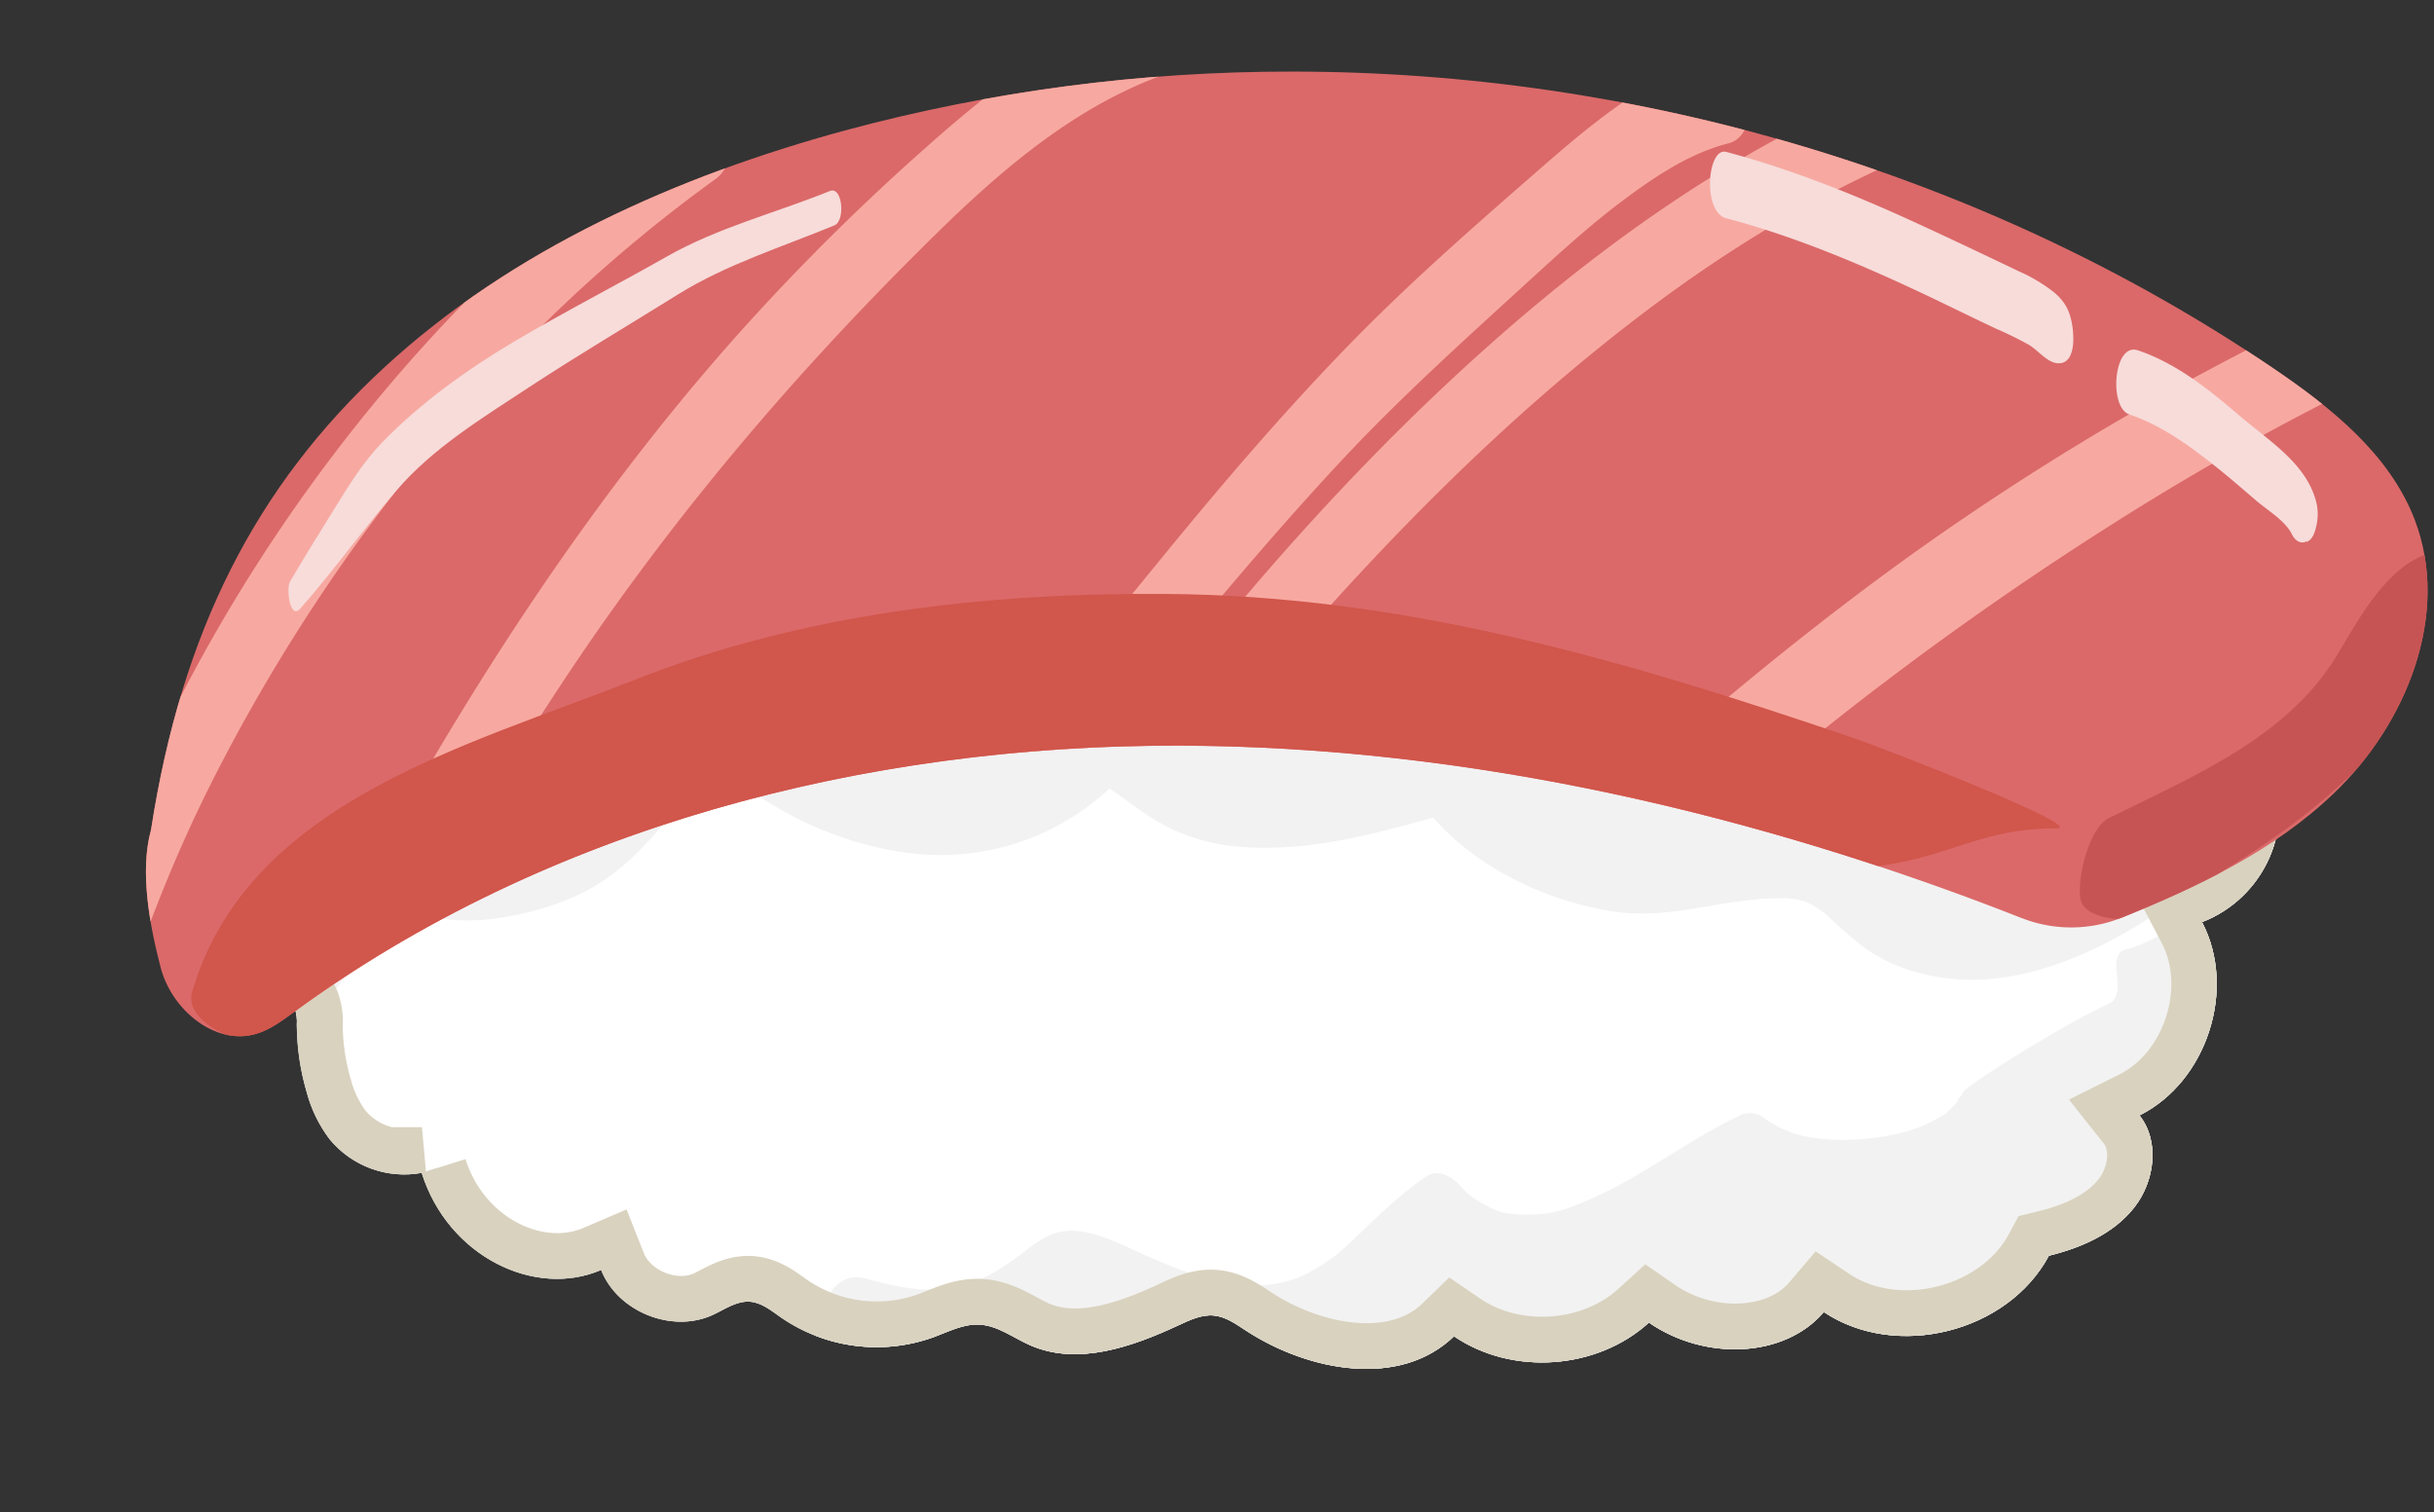 <svg xmlns="http://www.w3.org/2000/svg" xmlns:xlink="http://www.w3.org/1999/xlink" width="666.05" height="413.82" viewBox="0 0 666.05 413.82"><rect x="0" y="0" width="666.05" height="413.82" fill="#333333" stroke="none"/><defs><clipPath id="a"><path d="M296.31,146.07c-30-23.88-78.37-19.79-103.9,8.78A48,48,0,0,0,121,182.29C103.46,177.63,83.34,191,80.77,209c-4.54,9.9-10.65,19.81-13,30.93s-.06,23.91,8.51,31.37C78,272.69,79.88,274,80.69,276a11.74,11.74,0,0,1,.53,4.42,65.83,65.83,0,0,0,2.65,18.29,37.29,37.29,0,0,0,6.29,13,26.44,26.44,0,0,0,25.22,9.24c7.2,22.89,30.94,34.35,49.1,26.57,4.5,11.42,19.35,17.41,30.51,12.32,3.3-1.51,6.49-3.86,10.1-3.64,3.26.21,5.95,2.46,8.62,4.33a46.09,46.09,0,0,0,41.76,5.38c4.11-1.52,8.2-3.69,12.58-3.44,5,.28,9.27,3.65,13.89,5.67,13,5.67,27.92.41,40.74-5.58,3-1.4,6.16-2.88,9.45-2.57s6,2.29,8.74,4.07c17.21,11.28,42.26,15.91,57,1.6,15.88,10.85,39.14,9.21,53.34-3.74,15.25,10.55,37.12,9.76,47.86-2.89,19.82,13.24,50.34,5.6,61.59-15.41,8.83-2.17,17.67-6,23.32-13.16s7.12-18.11,1.47-25.24c18.47-9.21,26.69-34.6,17.12-52.89a33.2,33.2,0,0,0,1-61.53c-.68-.28-1.78-2-3.45-2.69-9.68-19.08-32.85-29.95-53.79-25.62-16.26-19.18-47.31-23.61-68.28-9.73-15.86-21.56-48-29.22-71.84-17.13-2.46,1.24-4.9,2.69-7.63,3.08-4.94.7-9.58-2.15-14-4.47a75.55,75.55,0,0,0-35.17-8.45c-19.43,0-38.94,7-53.18,20.29" fill="none"/></clipPath><clipPath id="b"><path d="M231.2,35.7c-46,12.52-91,32.54-126.07,64.87S49.7,172.89,41.33,227.05C38.15,238.43,41,253.48,44,264.89s14.86,21.38,26.17,18c3.8-1.14,7-3.58,10.24-5.92,69.13-50.56,156.25-73.07,241.9-72.93,80.54.13,160,19.27,230.9,47.19a37,37,0,0,0,27.42-.13c21.06-8.54,41.72-18.38,58-34,19.95-19.06,32-49.09,22.16-74.85-6.92-18.06-23-30.82-39-41.66-78.54-53.12-173.43-81-268.17-81A467.16,467.16,0,0,0,231.2,35.7" fill="none"/></clipPath><clipPath id="c"><rect x="52.31" y="162.51" width="511.34" height="122.79" fill="none"/></clipPath></defs><title>maguro</title><g clip-path="url(#a)"><path d="M603.65,190.79a33.2,33.2,0,0,1-1,61.53c9.57,18.29,1.35,43.68-17.12,52.89,5.65,7.13,4.18,18.11-1.47,25.24s-14.49,11-23.32,13.16c-11.25,21-41.77,28.65-61.59,15.41-10.74,12.65-32.61,13.44-47.86,2.89-14.2,12.95-37.46,14.59-53.34,3.74-14.78,14.31-39.84,9.68-57-1.6-2.71-1.78-5.5-3.76-8.74-4.07s-6.46,1.17-9.45,2.57c-12.82,6-27.78,11.25-40.74,5.58-4.62-2-8.86-5.39-13.89-5.67-4.38-.24-8.47,1.91-12.58,3.44a46.09,46.09,0,0,1-41.76-5.38c-2.67-1.87-5.37-4.12-8.62-4.33-3.61-.22-6.8,2.13-10.1,3.64-11.16,5.09-26-.9-30.51-12.32-18.16,7.78-41.9-3.68-49.1-26.57a26.46,26.46,0,0,1-25.22-9.23,37.42,37.42,0,0,1-6.29-13,65.83,65.83,0,0,1-2.65-18.29,11.66,11.66,0,0,0-.53-4.41c-.81-2-2.72-3.33-4.36-4.76-8.57-7.46-10.82-20.24-8.51-31.37s8.41-21,13-30.93c2.57-18,22.69-31.33,40.27-26.67a48,48,0,0,1,71.37-27.44c25.53-28.56,73.93-32.66,103.9-8.78,23.17-21.62,60.31-26.6,88.35-11.84,4.42,2.32,9.06,5.17,14,4.47,2.73-.39,5.17-1.84,7.63-3.08,23.88-12.09,56-4.43,71.84,17.13,21-13.88,52-9.45,68.27,9.73,21-4.33,44.12,6.54,53.8,25.62,1.67.64,2.77,2.41,3.45,2.69" fill="#fff"/><path d="M603.65,190.79a33.2,33.2,0,0,1-1,61.53c9.57,18.29,1.35,43.68-17.12,52.89,5.65,7.13,4.18,18.11-1.47,25.24s-14.49,11-23.32,13.16c-11.25,21-41.77,28.65-61.59,15.41-10.74,12.65-32.61,13.44-47.86,2.89-14.2,12.95-37.46,14.59-53.34,3.74-14.78,14.31-39.84,9.68-57-1.6-2.71-1.78-5.5-3.76-8.74-4.07s-6.46,1.17-9.45,2.57c-12.82,6-27.78,11.25-40.74,5.58-4.62-2-8.86-5.39-13.89-5.67-4.38-.24-8.47,1.91-12.58,3.44a46.09,46.09,0,0,1-41.76-5.38c-2.67-1.87-5.37-4.12-8.62-4.33-3.61-.22-6.8,2.13-10.1,3.64-11.16,5.09-26-.9-30.51-12.32-18.16,7.78-41.9-3.68-49.1-26.57a26.46,26.46,0,0,1-25.22-9.23,37.42,37.42,0,0,1-6.29-13,65.83,65.83,0,0,1-2.65-18.29,11.66,11.66,0,0,0-.53-4.41c-.81-2-2.72-3.33-4.36-4.76-8.57-7.46-10.82-20.24-8.51-31.37s8.41-21,13-30.93c2.57-18,22.69-31.33,40.27-26.67a48,48,0,0,1,71.37-27.44c25.53-28.56,73.93-32.66,103.9-8.78,23.17-21.62,60.31-26.6,88.35-11.84,4.42,2.32,9.06,5.17,14,4.47,2.73-.39,5.17-1.84,7.63-3.08,23.88-12.09,56-4.43,71.84,17.13,21-13.88,52-9.45,68.27,9.73,21-4.33,44.12,6.54,53.8,25.62C601.87,188.74,603,190.51,603.65,190.79Z" fill="none" stroke="#c9c9c9" stroke-miterlimit="10" stroke-width="9"/><path d="M628.31,217.82c.59-.6,1.18-1.19,1.76-1.79,7.06-7.26,7.1-22.57,4.14-31.54-2.36-7.14-8.39-15.86-15.77-8.27C606.6,188.4,597,197,582.93,206.22,569,215.28,554.39,222.38,538,222c-8-.18-13.81-1.65-20.43-6.21,0,0-1.21-.9-1.75-1.28-.25-.22-.5-.42-.59-.51-1.09-1-2.16-2-3.24-3-3.06-2.83-6.21-5.82-9.89-7.82-15.36-8.34-33.7,0-49.81.68-10.17.45-19.5-2.25-28.68-6.4-9.89-4.47-16.92-9.2-23-17.49-2.4-3.28-5.46-3.29-8.88-2.33-16.88,4.74-34.34,9.42-52,8a35.11,35.11,0,0,1-17.25-5.54c-5.73-3.54-10.93-7.86-16.62-11.46-3.11-2-6.77,0-8.88,2.33-1.33,1.47-3.79,4-4.69,4.81,0,0-1.9,1.51-2.11,1.67-1.11.82-2.25,1.6-3.41,2.33a58.25,58.25,0,0,1-12.56,6,54.18,54.18,0,0,1-11.5,2,70.9,70.9,0,0,1-14.27-.46c-8.85-1.17-15.94-3.55-24.59-7.9a96.07,96.07,0,0,1-12.47-7.5c-1.53-1.07-3-2.21-4.47-3.37-.1-.11-1.78-1.53-1.88-1.62-.94-.86-1.86-1.75-2.77-2.64-2.11-2.07-5.79-4.54-8.88-2.32a103,103,0,0,0-19.56,19c-2.43,3-4.83,6-7.42,8.85-1.3,1.43-2.69,2.76-4.05,4.13l-.42.43-.29.22c-.89.69-1.78,1.35-2.7,2-7.33,5-16.24,7.73-25,8.83-10,1.27-18.26-.59-27-5.33-5-2.72-9.14,1.9-11.21,5.92-1.59,3.08-3.28,6.09-5,9.06-1.06,1.79-2.21,3.53-3.27,5.33-.11.15-.21.31-.32.47-.61.92-1.22,1.83-1.84,2.74a186.19,186.19,0,0,1-18.81,23.53c-1.77,1.85-3.59,3.65-5.48,5.39-.54.5-1.09,1-1.64,1.47-.28.22-1.48,1.22-1.69,1.39A59.82,59.82,0,0,1,46,262.62a38.3,38.3,0,0,1-4.23,1.67c.15-.09-1.73.36-2.22.43a25.74,25.74,0,0,1-3.16.27,30.34,30.34,0,0,1-4.67-.39c1.14.16.6.12-.12,0l-.55-.07.54.07a5.18,5.18,0,0,1-1-.27c-1.17-.52-2.32-1-3.45-1.63-8.75-4.76-13.49,10.21-14.18,16.1-1,8.31-.77,23.56,8.05,28.35,20.47,11.13,41.34-4.32,55.42-18.51a199.1,199.1,0,0,0,30.74-41.08,52.3,52.3,0,0,0,24.47,4.19c10.38-.89,22.05-3.9,31.06-9.25,7.78-4.61,14.17-11.29,19.87-18.23,2.76-3.35,5.43-6.77,8.34-10,1.36-1.5,2.75-3,4.22-4.36l.91-.84c14.81,12.81,32.73,21.72,52.36,24.31a67.81,67.81,0,0,0,55.24-17.65c4.54,3.18,8.92,6.63,13.7,9.43a52.82,52.82,0,0,0,22.35,6.57c17.81,1.43,35.41-3.24,52.48-8,12.31,14.07,31.55,23.08,49.7,25.74,8.88,1.3,17.52-.09,26.26-1.61,4.22-.73,8.43-1.4,12.7-1.76a65.93,65.93,0,0,1,7.44-.31c1,0,1.92.09,2.86.21.24,0,2.49.66,2.37.54a21.91,21.91,0,0,1,3.41,1.66,17.17,17.17,0,0,0,2.18,1.49l.06,0,0,0c3,2.87,6.11,5.71,9.36,8.34,7,5.69,15.8,8.68,24.74,9.73,17.63,2.07,35.81-5.08,50.7-13.94A182.35,182.35,0,0,0,605.09,239c-.45.82-.9,1.64-1.36,2.46l-.41.68c-.34.49-.93,1.38-1.06,1.57a82.31,82.31,0,0,1-6.51,8.14A22.11,22.11,0,0,1,589,257a34.18,34.18,0,0,1-4.44,1.92,12.32,12.32,0,0,1-2.64.81c-6.36,1.52,1,12.32-5,15-11.69,5.28-38.72,22.17-39.74,24.18-.07.13-.38.63-.71,1.16a2.23,2.23,0,0,0-.84,1.36c-.25.31-.49.62-.75.92s-1.54,1.48-2,2-1.77,1.18-2.08,1.36a41.28,41.28,0,0,1-9.73,4.11c.16-.07-2.52.59-3.14.71q-2.85.57-5.73.91a66.65,66.65,0,0,1-11,.4c-7.44-.38-13-1.83-19.27-6.44a6.11,6.11,0,0,0-6.13,0c-13.81,6.58-25.94,16.2-39.95,22.45-7.19,3.2-11.42,4.73-19.29,4.51a31.49,31.49,0,0,1-5.3-.58l-.65-.12c.05,0,0-.06-.35-.19-.77-.29-1.53-.58-2.28-.93a43.33,43.33,0,0,1-5-2.89c-.32-.19-.77-.54-.93-.65-1-.88-1.87-1.85-2.76-2.8-2.09-2.24-5.8-4.39-8.88-2.33-6.55,4.38-12.27,9.86-17.93,15.29-1.38,1.32-2.75,2.64-4.16,3.93l-1.7,1.52-.93.75a53.31,53.31,0,0,1-8.31,5.28c-14.39,7-30.07.93-43.62-5-6.27-2.75-13.82-6.94-20.85-6.84-5.18.08-8.73,2.7-12.6,5.7-5.49,4.27-12.07,8.54-19,9.85-8.09,1.52-16.39-.26-24.18-2.43-8.46-2.36-12.11,6.28-13.6,13.34-1.89,9-1.64,21.41,4.72,28.78,24.69,28.65,69.06,22.52,102.29,17.82,16.38-2.31,32.89-5.62,49.47-5.95,27.23-.53,54.41,1.41,81.62-.55,13-.94,26-2.15,39-3.39,13.34-1.26,26.72-3.08,39.45-7.46,5.35-1.84,7.57-10.76,8.23-17.34,2.95-1.06,5.85-2.19,8.7-3.43,27.67-12,44.56-37.21,59.93-61.85,4.24-6.79,3.93-17.85,2.39-25.17a38,38,0,0,0-1.92-6.26c11.45-18.41,16.09-39.57,11-60.59" fill="#f2f2f2"/><path d="M603.65,190.79a33.2,33.2,0,0,1-1,61.53c9.57,18.29,1.35,43.68-17.12,52.89,5.65,7.13,4.18,18.11-1.47,25.24s-14.49,11-23.32,13.16c-11.25,21-41.77,28.65-61.59,15.41-10.74,12.65-32.61,13.44-47.86,2.89-14.2,12.95-37.46,14.59-53.34,3.74-14.78,14.31-39.84,9.68-57-1.6-2.71-1.78-5.5-3.76-8.74-4.07s-6.46,1.17-9.45,2.57c-12.82,6-27.78,11.25-40.74,5.58-4.62-2-8.86-5.39-13.89-5.67-4.38-.24-8.47,1.91-12.58,3.44a46.09,46.09,0,0,1-41.76-5.38c-2.67-1.87-5.37-4.12-8.62-4.33-3.61-.22-6.8,2.13-10.1,3.64-11.16,5.09-26-.9-30.51-12.32-18.16,7.78-41.9-3.68-49.1-26.57a26.46,26.46,0,0,1-25.22-9.23,37.42,37.42,0,0,1-6.29-13,65.83,65.83,0,0,1-2.65-18.29,11.66,11.66,0,0,0-.53-4.41c-.81-2-2.72-3.33-4.36-4.76-8.57-7.46-10.82-20.24-8.51-31.37s8.41-21,13-30.93c2.57-18,22.69-31.33,40.27-26.67a48,48,0,0,1,71.37-27.44c25.53-28.56,73.93-32.66,103.9-8.78,23.17-21.62,60.31-26.6,88.35-11.84,4.42,2.32,9.06,5.17,14,4.47,2.73-.39,5.17-1.84,7.63-3.08,23.88-12.09,56-4.43,71.84,17.13,21-13.88,52-9.45,68.27,9.73,21-4.33,44.12,6.54,53.8,25.62C601.87,188.74,603,190.51,603.65,190.79Z" fill="none" stroke="#d9d2bf" stroke-miterlimit="10" stroke-width="25"/></g><g clip-path="url(#b)"><path d="M553.23,251.22a37,37,0,0,0,27.42-.13c21.06-8.54,41.72-18.38,58-34,19.95-19.06,32-49.09,22.16-74.85-6.92-18.06-23-30.82-39-41.66C509,24.33,362.58,0,231.2,35.7c-46,12.52-91,32.54-126.07,64.87S49.7,172.89,41.33,227.05C38.15,238.43,41,253.48,44,264.89s14.86,21.38,26.17,18c3.8-1.14,7-3.58,10.24-5.92,69.13-50.56,156.25-73.07,241.9-72.93,80.54.13,160,19.27,230.9,47.19" fill="#db6969"/><path d="M664.36,151.55c-10.9,3.48-18.5,17-24.29,26.83C626.48,201.57,601,212,577,223.91c-5.29,2.62-8.73,16.38-7.68,22.18.71,3.87,6.85,5.34,10.78,5.43s7.63-1.67,11.1-3.51c27.9-14.83,59.67-35.83,73.2-64.38,3.8-8,0-22,0-32.08" fill="#c75454"/><path d="M314.71.26c-23.18,8.33-43,23.81-61.22,40A620.83,620.83,0,0,0,200.58,93c-35.23,39.81-65,84.29-91.22,130.45-15.31,26.94-28.72,55-37.94,84.63C69.58,314,69.64,323.11,74,328s8.64-.93,10-5.23c7.73-25.11,18.91-48.87,31.44-71.92,12.39-22.81,25.8-45.14,40.21-66.73,28.23-42.27,60.65-80.56,96.69-116.35,19-18.93,39.65-37.52,65.2-47,6.42-2.4,5-23.25-2.82-20.44" fill="#f7a9a1"/><path d="M199.81,35.1c-.33-2.39-2.79-10.65-6.9-7.83C113,82,52.76,163.46,22.13,255.23,12.71,283.45,6.31,312.52.4,341.64c-1,5.09-.27,15.23,5.09,18,5.84,3,8.28-6.66,9-10.2C24.14,301.16,37,254.46,59.7,210.57A487.91,487.91,0,0,1,137.91,99.81a407.23,407.23,0,0,1,58-50.9c4.06-2.93,4.57-9.24,3.92-13.81" fill="#f7a9a1"/><path d="M473,14.36c-20.9,5-37.86,19.86-53.68,33.66-17.11,14.92-34.14,29.88-50,46.17-17.79,18.29-34.38,37.65-50.53,57.39-15.32,18.71-30.62,37.59-44.8,57.19a341.65,341.65,0,0,0-21.82,33.85c-6.2,11.13-12.44,23.23-15.62,35.71a17.66,17.66,0,0,0-.84,2.72,19.48,19.48,0,0,0,1.15,12.17l.19.38c2,4.09,6,4.18,8,0,2.5-5.11,4-10.67,6.21-15.92s4.77-10.43,7.51-15.47A252.92,252.92,0,0,1,277,233.84c13.69-18.77,28.79-36.54,43.65-54.39,15.48-18.61,31.13-37.11,47.7-54.77C384.07,108,401,92.77,417.9,77.32c8.41-7.68,16.8-15.39,25.91-22.24,8.69-6.52,18.48-13.16,29.16-15.85,5.13-1.29,6.22-7.84,6.22-12.44,0-2.52-1.33-13.61-6.22-12.43" fill="#f7a9a1"/><path d="M518,22.82c-45.22,18.46-85,47.69-120.57,80.8-36.53,34-69.36,73-98.84,113.26-9.29,12.67-18.12,25.7-26.33,39.09-1.84,3-3.47,6.06-5.11,9.16-.82,1.56-1.72,3.09-2.51,4.66a19.64,19.64,0,0,0-1.67,3.77l-.43,1.43c-1.08,3-.95,6.62-.76,9.41.14,2.21,1.35,6.59,3.76,7.53,6.33,2.48,9.88-8.69,12.06-12.86,5.12-9.84,11.54-19.11,17.88-28.2,15.15-21.73,31.77-42.46,48.9-62.66,31.7-37.39,66.24-72.9,105.37-102.59,22.05-16.72,45.68-31.25,71.07-42.3,6.36-2.77,4.8-23.62-2.82-20.5" fill="#f7a9a1"/><path d="M657.12,75.67a739,739,0,0,0-136.7,78c-21.5,15.6-42.2,32.29-62.27,49.68-17.27,15-34.67,30.14-51,46.19-18.61,18.33-40.38,42.88-41.6,70.38-.1,2.12,2.73,18.2,8.71,13.27a28,28,0,0,0,7.11-8.94,16.8,16.8,0,0,0,1.5-9.3,89.3,89.3,0,0,1,7.57-13,198.06,198.06,0,0,1,21.8-25.38c15.65-15.74,32.54-30.44,49.12-45.19a896.33,896.33,0,0,1,122.44-91.58,724,724,0,0,1,76.41-41.43c7-3.26,5.14-26.35-3.13-22.71" fill="#f7a9a1"/><g clip-path="url(#c)"><path d="M562.64,226.68c9.15,0-46.67-21.72-55.33-24.68-64.08-21.91-123.64-39-188.07-39.47-49.45-.36-99.57,5.32-145.56,23.51S67.75,219.42,52.55,271.55c-2.66,9.1,18,17.5,25.71,12,48.45-34.47,121.71-62.79,174.91-71.92s91.63-9.9,143.34,5.59c133.5,40,125.21,9.42,166.13,9.46" fill="#d1564b"/></g><path d="M567.29,90.86c-.47-4.62-1.57-7.83-5.18-10.83a44,44,0,0,0-9.59-5.76c-8.39-4-16.74-8-25.14-11.87-17.82-8.31-35.95-15.74-55-20.83-5.2-1.39-6.6,16.42,0,18.16C490,64.37,506.85,71.35,523.33,79c7.71,3.58,15.31,7.39,23,11a98,98,0,0,1,8.85,4.35c2.82,1.66,5.48,5.59,8.87,5s3.47-5.93,3.21-8.43" fill="#f7dcda"/><path d="M634,138.17c-2.3-11-13-17.44-21.13-24.38-8.38-7.19-17.24-14.33-27.83-17.92-6.74-2.29-8,15.61-2.42,17.51,9.07,3.07,16.85,8.81,24.25,14.74,3.57,2.86,7,5.85,10.49,8.84,3.06,2.63,8,5.54,9.77,9.19.92,1.85,2.46,2.8,4,2l0,.13c1.4-.39,2.2-2.07,2.63-4a14.24,14.24,0,0,0,.24-6.11" fill="#f7dcda"/><path d="M227.1,52.27c-15,6.06-30.51,9.92-44.66,17.95-13.92,7.9-28.2,15.21-42,23.4-12.84,7.65-25.42,16.7-35.87,27.45-5,5.18-8.91,11.41-12.68,17.53-4.22,6.86-8.5,13.64-12.55,20.61-1.07,1.83,0,10.58,2.83,7.33,9.16-10.38,17.22-21.73,26.26-32.26,10-11.67,23.52-19.88,36.25-28.26C158.14,97.19,172,89,185.62,80.51,199,72.23,214,67.61,228.39,61.64c2.94-1.22,2.2-10.78-1.29-9.37" fill="#f7dcda"/></g></svg>